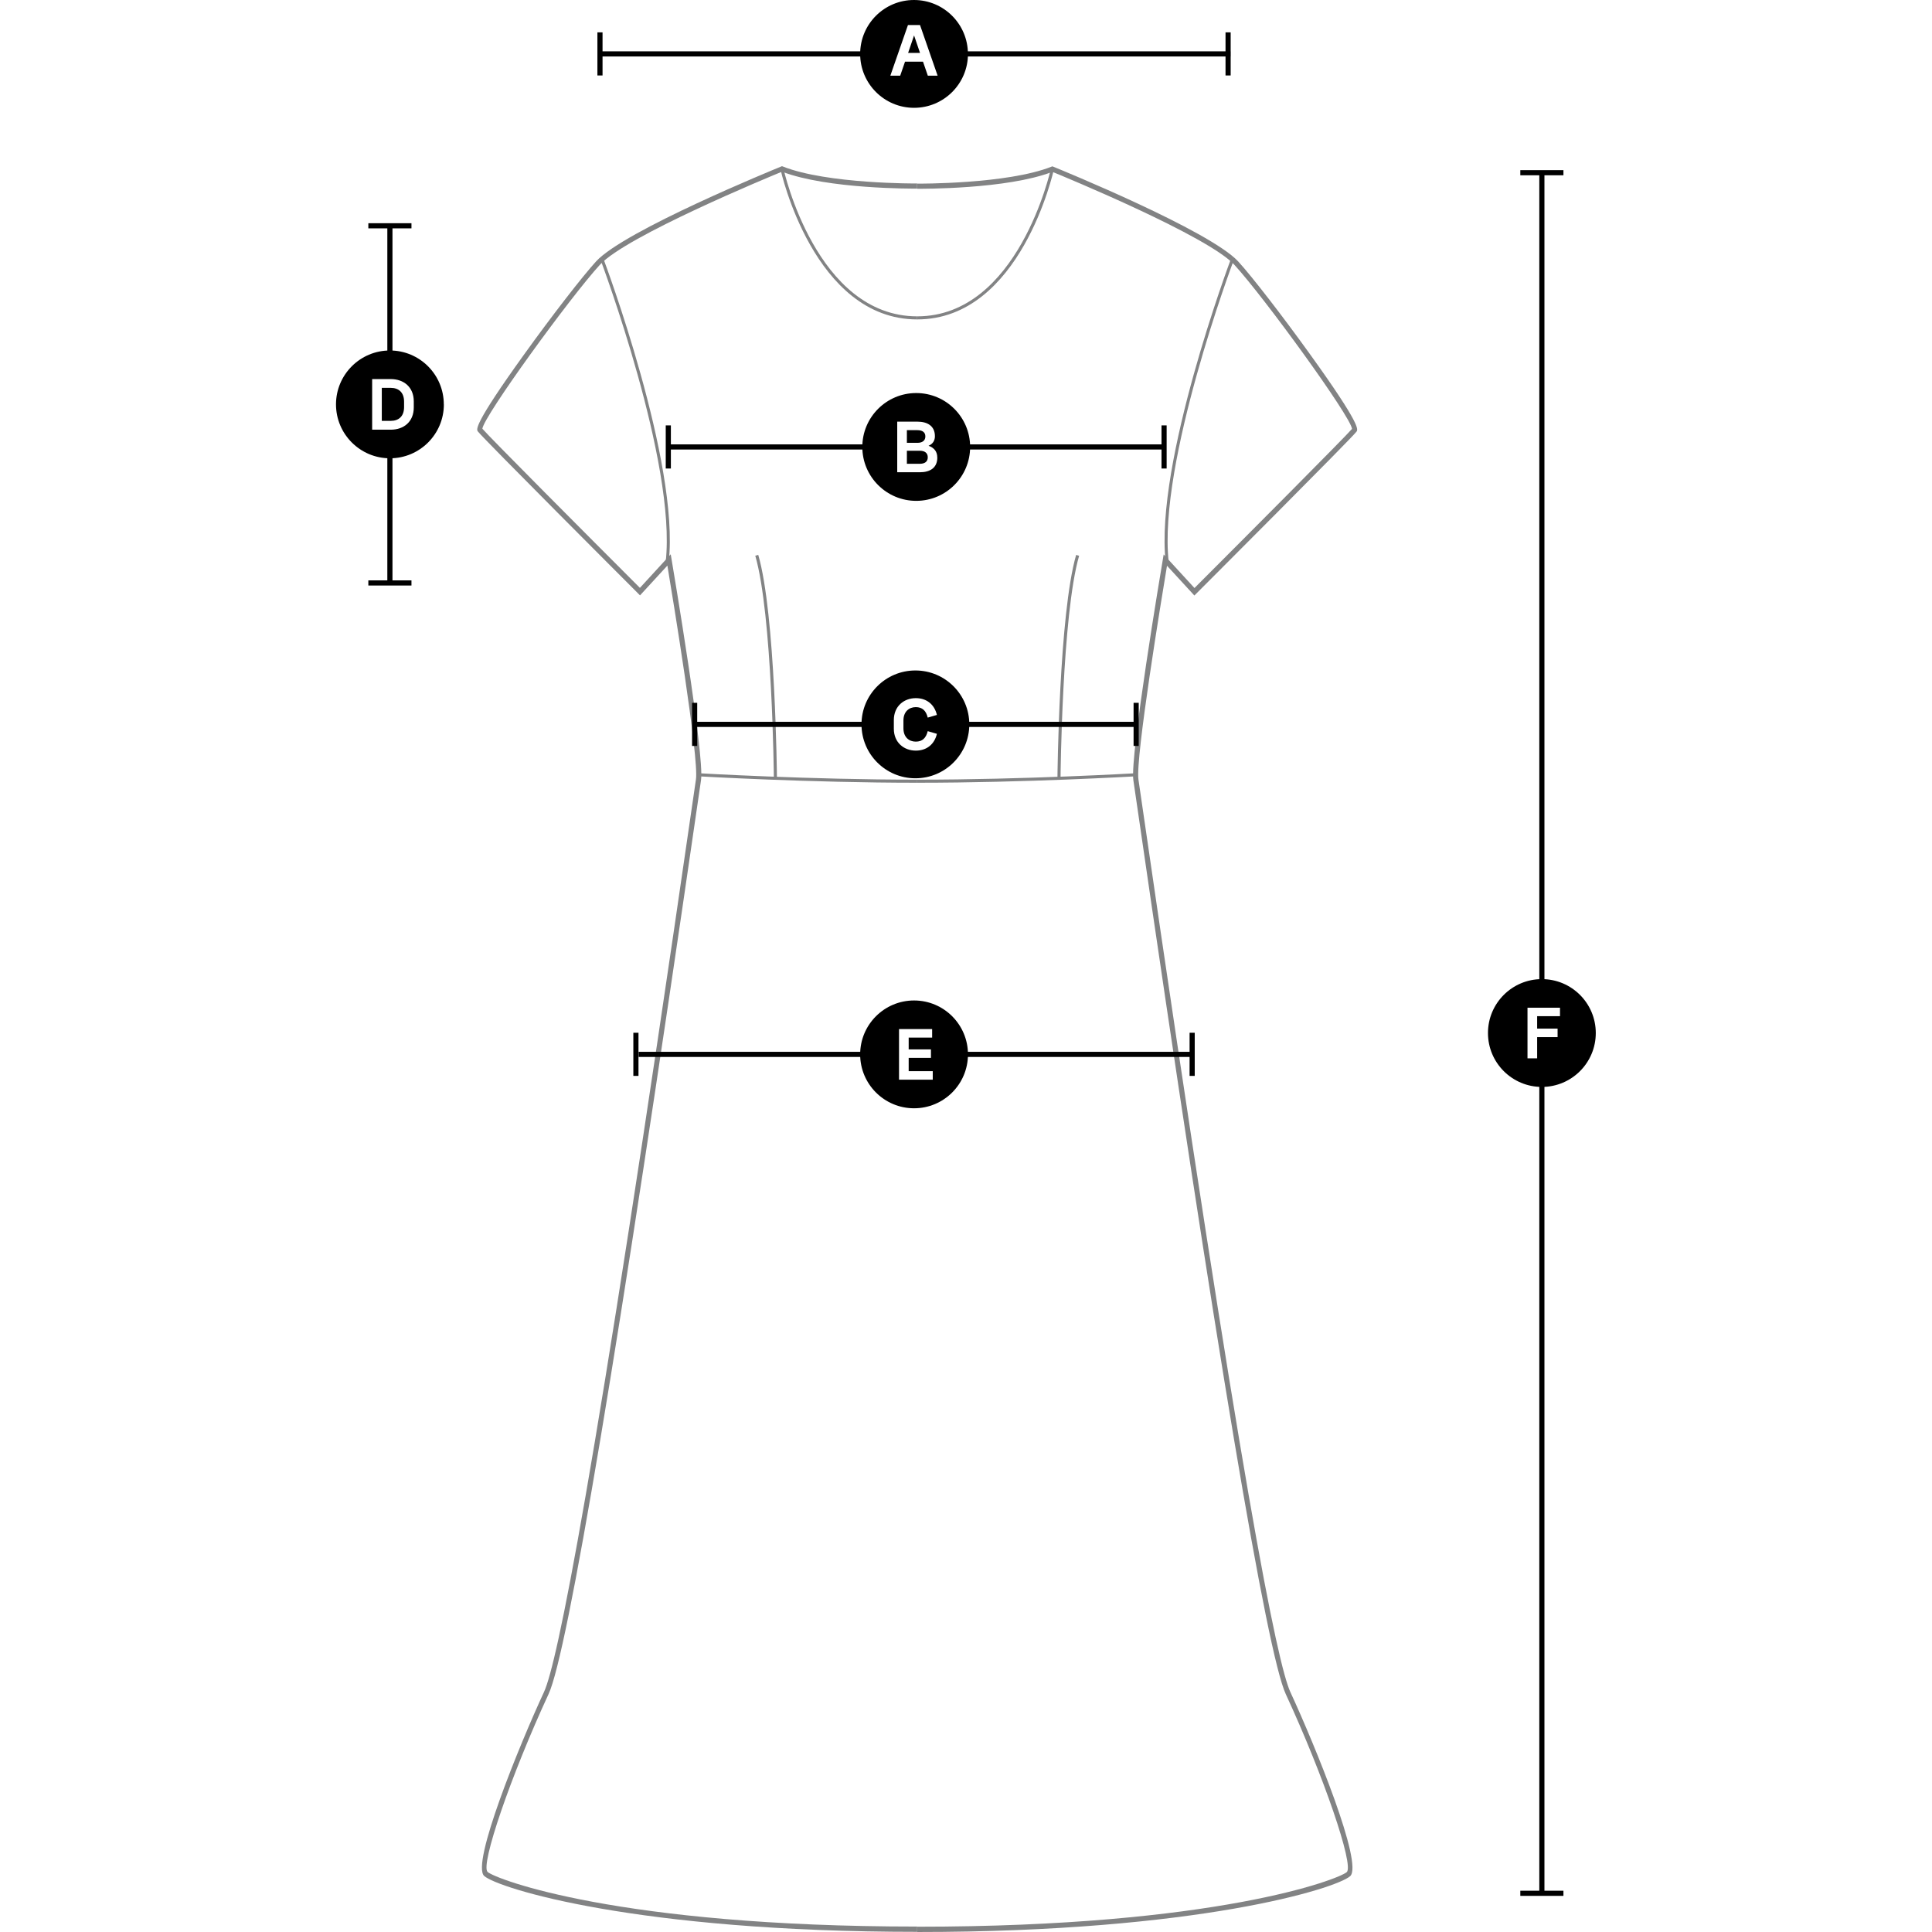 <svg width="230" height="230" viewBox="0 0 230 230" fill="none" xmlns="http://www.w3.org/2000/svg">
<rect width="230" height="230" fill="white"/>
<path d="M109.19 229.981C75.772 229.981 59.325 224.799 57.651 223.338C56.037 221.926 61.855 207.704 64.758 201.434C66.317 198.066 70.632 177.109 82.329 96.368C82.623 94.339 82.806 93.086 82.849 92.799C83.24 90.281 80.068 71.048 79.451 67.332L76.193 70.877L75.967 70.65C75.215 69.899 57.51 52.187 56.893 51.368C56.709 51.124 56.33 50.617 62.43 42.146C65.748 37.531 69.342 32.893 70.968 31.114C74.335 27.441 92.218 20.144 92.976 19.832L93.092 19.783L93.208 19.826C98.489 21.916 109.08 21.843 109.184 21.843V22.454C108.756 22.454 98.519 22.527 93.098 20.437C91.546 21.073 74.561 28.095 71.42 31.518C67.863 35.398 57.608 49.516 57.424 51.038C58.31 52.071 69.874 63.677 76.181 69.984L79.848 65.987L79.952 66.605C80.111 67.558 83.906 90.012 83.454 92.879C83.411 93.166 83.228 94.419 82.934 96.442C73.663 160.406 67.57 196.795 65.308 201.672C60.816 211.377 57.149 222.073 58.054 222.855C59.026 223.705 73.626 229.352 109.19 229.352V229.981Z" fill="#828384"/>
<path d="M109.19 229.981V229.37C144.754 229.37 159.354 223.729 160.326 222.873C161.225 222.085 157.564 211.396 153.072 201.69C150.81 196.813 144.717 160.425 135.446 96.46C135.152 94.437 134.969 93.184 134.926 92.897C134.48 90.031 138.269 67.576 138.428 66.623L138.532 66.006L142.199 70.003C148.506 63.695 160.07 52.089 160.956 51.056C160.772 49.535 150.511 35.417 146.96 31.536C143.819 28.107 126.834 21.091 125.282 20.456C119.861 22.546 109.624 22.472 109.19 22.472V21.861C109.3 21.861 119.892 21.934 125.172 19.844L125.288 19.802L125.404 19.85C126.162 20.156 144.045 27.459 147.412 31.133C149.038 32.911 152.632 37.55 155.95 42.164C162.05 50.635 161.671 51.142 161.487 51.387C160.87 52.212 143.165 69.917 142.413 70.669L142.187 70.895L138.929 67.35C138.312 71.06 135.14 90.299 135.531 92.817C135.574 93.105 135.757 94.358 136.051 96.387C147.755 177.128 152.069 198.085 153.622 201.452C156.525 207.723 162.343 221.938 160.73 223.356C159.055 224.823 142.609 230 109.19 230V229.981Z" fill="#828384"/>
<path d="M109.19 38.026C96.887 38.026 92.957 20.339 92.915 20.156L93.275 20.083C93.312 20.26 97.181 37.66 109.19 37.66V38.026Z" fill="#828384"/>
<path d="M79.616 66.928L79.249 66.886C80.563 55.109 71.585 31.175 71.493 30.931L71.836 30.802C71.927 31.047 80.936 55.06 79.61 66.922L79.616 66.928Z" fill="#828384"/>
<path d="M109.19 93.184C96.343 93.184 83.307 92.426 83.179 92.42L83.203 92.053C83.332 92.06 96.362 92.817 109.196 92.817V93.184H109.19Z" fill="#828384"/>
<path d="M92.126 92.659C92.126 92.463 91.943 73.162 89.914 66.158L90.268 66.055C92.316 73.101 92.493 92.457 92.493 92.652H92.126V92.659Z" fill="#828384"/>
<path d="M109.19 38.026V37.66C121.199 37.66 125.068 20.254 125.105 20.083L125.465 20.156C125.429 20.333 121.499 38.026 109.19 38.026Z" fill="#828384"/>
<path d="M138.77 66.928C137.45 55.066 146.453 31.047 146.544 30.809L146.887 30.937C146.795 31.175 137.817 55.115 139.131 66.892L138.764 66.935L138.77 66.928Z" fill="#828384"/>
<path d="M109.19 93.184V92.817C122.024 92.817 135.055 92.06 135.183 92.053L135.207 92.42C135.079 92.426 122.037 93.184 109.196 93.184H109.19Z" fill="#828384"/>
<path d="M126.254 92.659H125.887C125.887 92.463 126.07 73.107 128.112 66.061L128.466 66.165C126.437 73.162 126.254 92.469 126.254 92.665V92.659Z" fill="#828384"/>
<path d="M138.581 52.903H79.561V53.514H138.581V52.903Z" fill="black"/>
<path d="M79.866 50.641H79.255V55.775H79.866V50.641Z" fill="black"/>
<path d="M138.886 50.641H138.275V55.775H138.886V50.641Z" fill="black"/>
<path d="M46.723 26.879H46.111V69.294H46.723V26.879Z" fill="black"/>
<path d="M48.984 26.574H43.85V27.185H48.984V26.574Z" fill="black"/>
<path d="M48.984 69.093H43.85V69.704H48.984V69.093Z" fill="black"/>
<path d="M146.477 6.112H71.426V6.723H146.477V6.112Z" fill="black"/>
<path d="M71.731 3.851H71.12V8.984H71.731V3.851Z" fill="black"/>
<path d="M146.508 3.851H145.896V8.984H146.508V3.851Z" fill="black"/>
<path d="M141.881 125.216H76.028V125.827H141.881V125.216Z" fill="black"/>
<path d="M76.01 122.948H75.398V128.082H76.01V122.948Z" fill="black"/>
<path d="M142.229 122.948H141.618V128.082H142.229V122.948Z" fill="black"/>
<path d="M135.256 85.93H82.696V86.541H135.256V85.93Z" fill="black"/>
<path d="M83.001 83.669H82.39V88.803H83.001V83.669Z" fill="black"/>
<path d="M135.562 83.669H134.95V88.803H135.562V83.669Z" fill="black"/>
<path d="M183.862 20.56H183.251V225.392H183.862V20.56Z" fill="black"/>
<path d="M186.123 20.255H180.99V20.866H186.123V20.255Z" fill="black"/>
<path d="M186.123 225.086H180.99V225.698H186.123V225.086Z" fill="black"/>
<path d="M115.234 6.417C115.234 9.962 112.362 12.835 108.817 12.835C105.272 12.835 102.4 9.962 102.4 6.417C102.4 2.872 105.266 0 108.811 0C112.356 0 115.228 2.872 115.228 6.417H115.234Z" fill="black"/>
<path d="M110.455 9.009L109.881 7.34H107.742L107.167 9.009H105.994L108.09 2.982H109.526L111.622 9.009H110.449H110.455ZM108.102 6.301H109.526L108.817 4.217L108.108 6.301H108.102Z" fill="white"/>
<path d="M115.491 53.208C115.491 56.753 112.619 59.625 109.074 59.625C105.529 59.625 102.657 56.753 102.657 53.208C102.657 49.663 105.529 46.791 109.074 46.791C112.619 46.791 115.491 49.663 115.491 53.208Z" fill="black"/>
<path d="M111.586 54.461C111.586 55.683 110.736 56.221 109.502 56.221H106.813V50.195H109.214C110.437 50.195 111.299 50.733 111.299 51.931C111.299 52.414 111.085 52.835 110.541 53.068C111.256 53.318 111.58 53.807 111.58 54.461H111.586ZM107.962 51.21V52.719H109.208C109.795 52.719 110.162 52.462 110.162 51.955C110.162 51.448 109.795 51.21 109.208 51.21H107.962ZM109.496 55.213C110.082 55.213 110.449 54.968 110.449 54.443C110.449 53.917 110.082 53.66 109.496 53.66H107.962V55.213H109.496Z" fill="white"/>
<path d="M115.393 86.236C115.393 89.78 112.521 92.653 108.976 92.653C105.431 92.653 102.559 89.78 102.559 86.236C102.559 82.691 105.431 79.818 108.976 79.818C112.521 79.818 115.393 82.691 115.393 86.236Z" fill="black"/>
<path d="M106.409 86.749V85.722C106.409 84.066 107.619 83.112 109.025 83.112C110.321 83.112 111.243 83.87 111.537 85.111L110.443 85.429C110.247 84.616 109.813 84.182 109.019 84.182C108.224 84.182 107.552 84.72 107.552 85.765V86.706C107.552 87.763 108.224 88.289 109.019 88.289C109.813 88.289 110.241 87.855 110.443 87.042L111.537 87.36C111.243 88.607 110.321 89.359 109.025 89.359C107.625 89.359 106.409 88.411 106.409 86.749Z" fill="white"/>
<path d="M52.841 48.142C52.841 51.686 49.968 54.559 46.423 54.559C42.879 54.559 40 51.68 40 48.142C40 44.603 42.873 41.724 46.417 41.724C49.962 41.724 52.834 44.597 52.834 48.142H52.841Z" fill="black"/>
<path d="M49.259 47.781V48.502C49.259 50.207 48.074 51.154 46.515 51.154H44.303V45.128H46.515C48.067 45.128 49.259 46.082 49.259 47.781ZM48.104 47.818C48.104 46.687 47.432 46.173 46.515 46.173H45.452V50.103H46.515C47.432 50.103 48.104 49.596 48.104 48.459V47.812V47.818Z" fill="white"/>
<path d="M115.234 125.521C115.234 129.066 112.362 131.938 108.817 131.938C105.272 131.938 102.4 129.066 102.4 125.521C102.4 121.976 105.272 119.104 108.817 119.104C112.362 119.104 115.234 121.976 115.234 125.521Z" fill="black"/>
<path d="M108.176 127.52H111.042V128.534H107.027V122.508H110.969V123.523H108.176V124.928H110.828V125.937H108.176V127.52Z" fill="white"/>
<path d="M189.974 122.979C189.974 126.524 187.101 129.396 183.557 129.396C180.012 129.396 177.139 126.524 177.139 122.979C177.139 119.434 180.012 116.562 183.557 116.562C187.101 116.562 189.974 119.434 189.974 122.979Z" fill="black"/>
<path d="M185.714 120.974H182.994V122.453H185.427V123.468H182.994V125.992H181.845V119.966H185.714V120.98V120.974Z" fill="white"/>
</svg>
